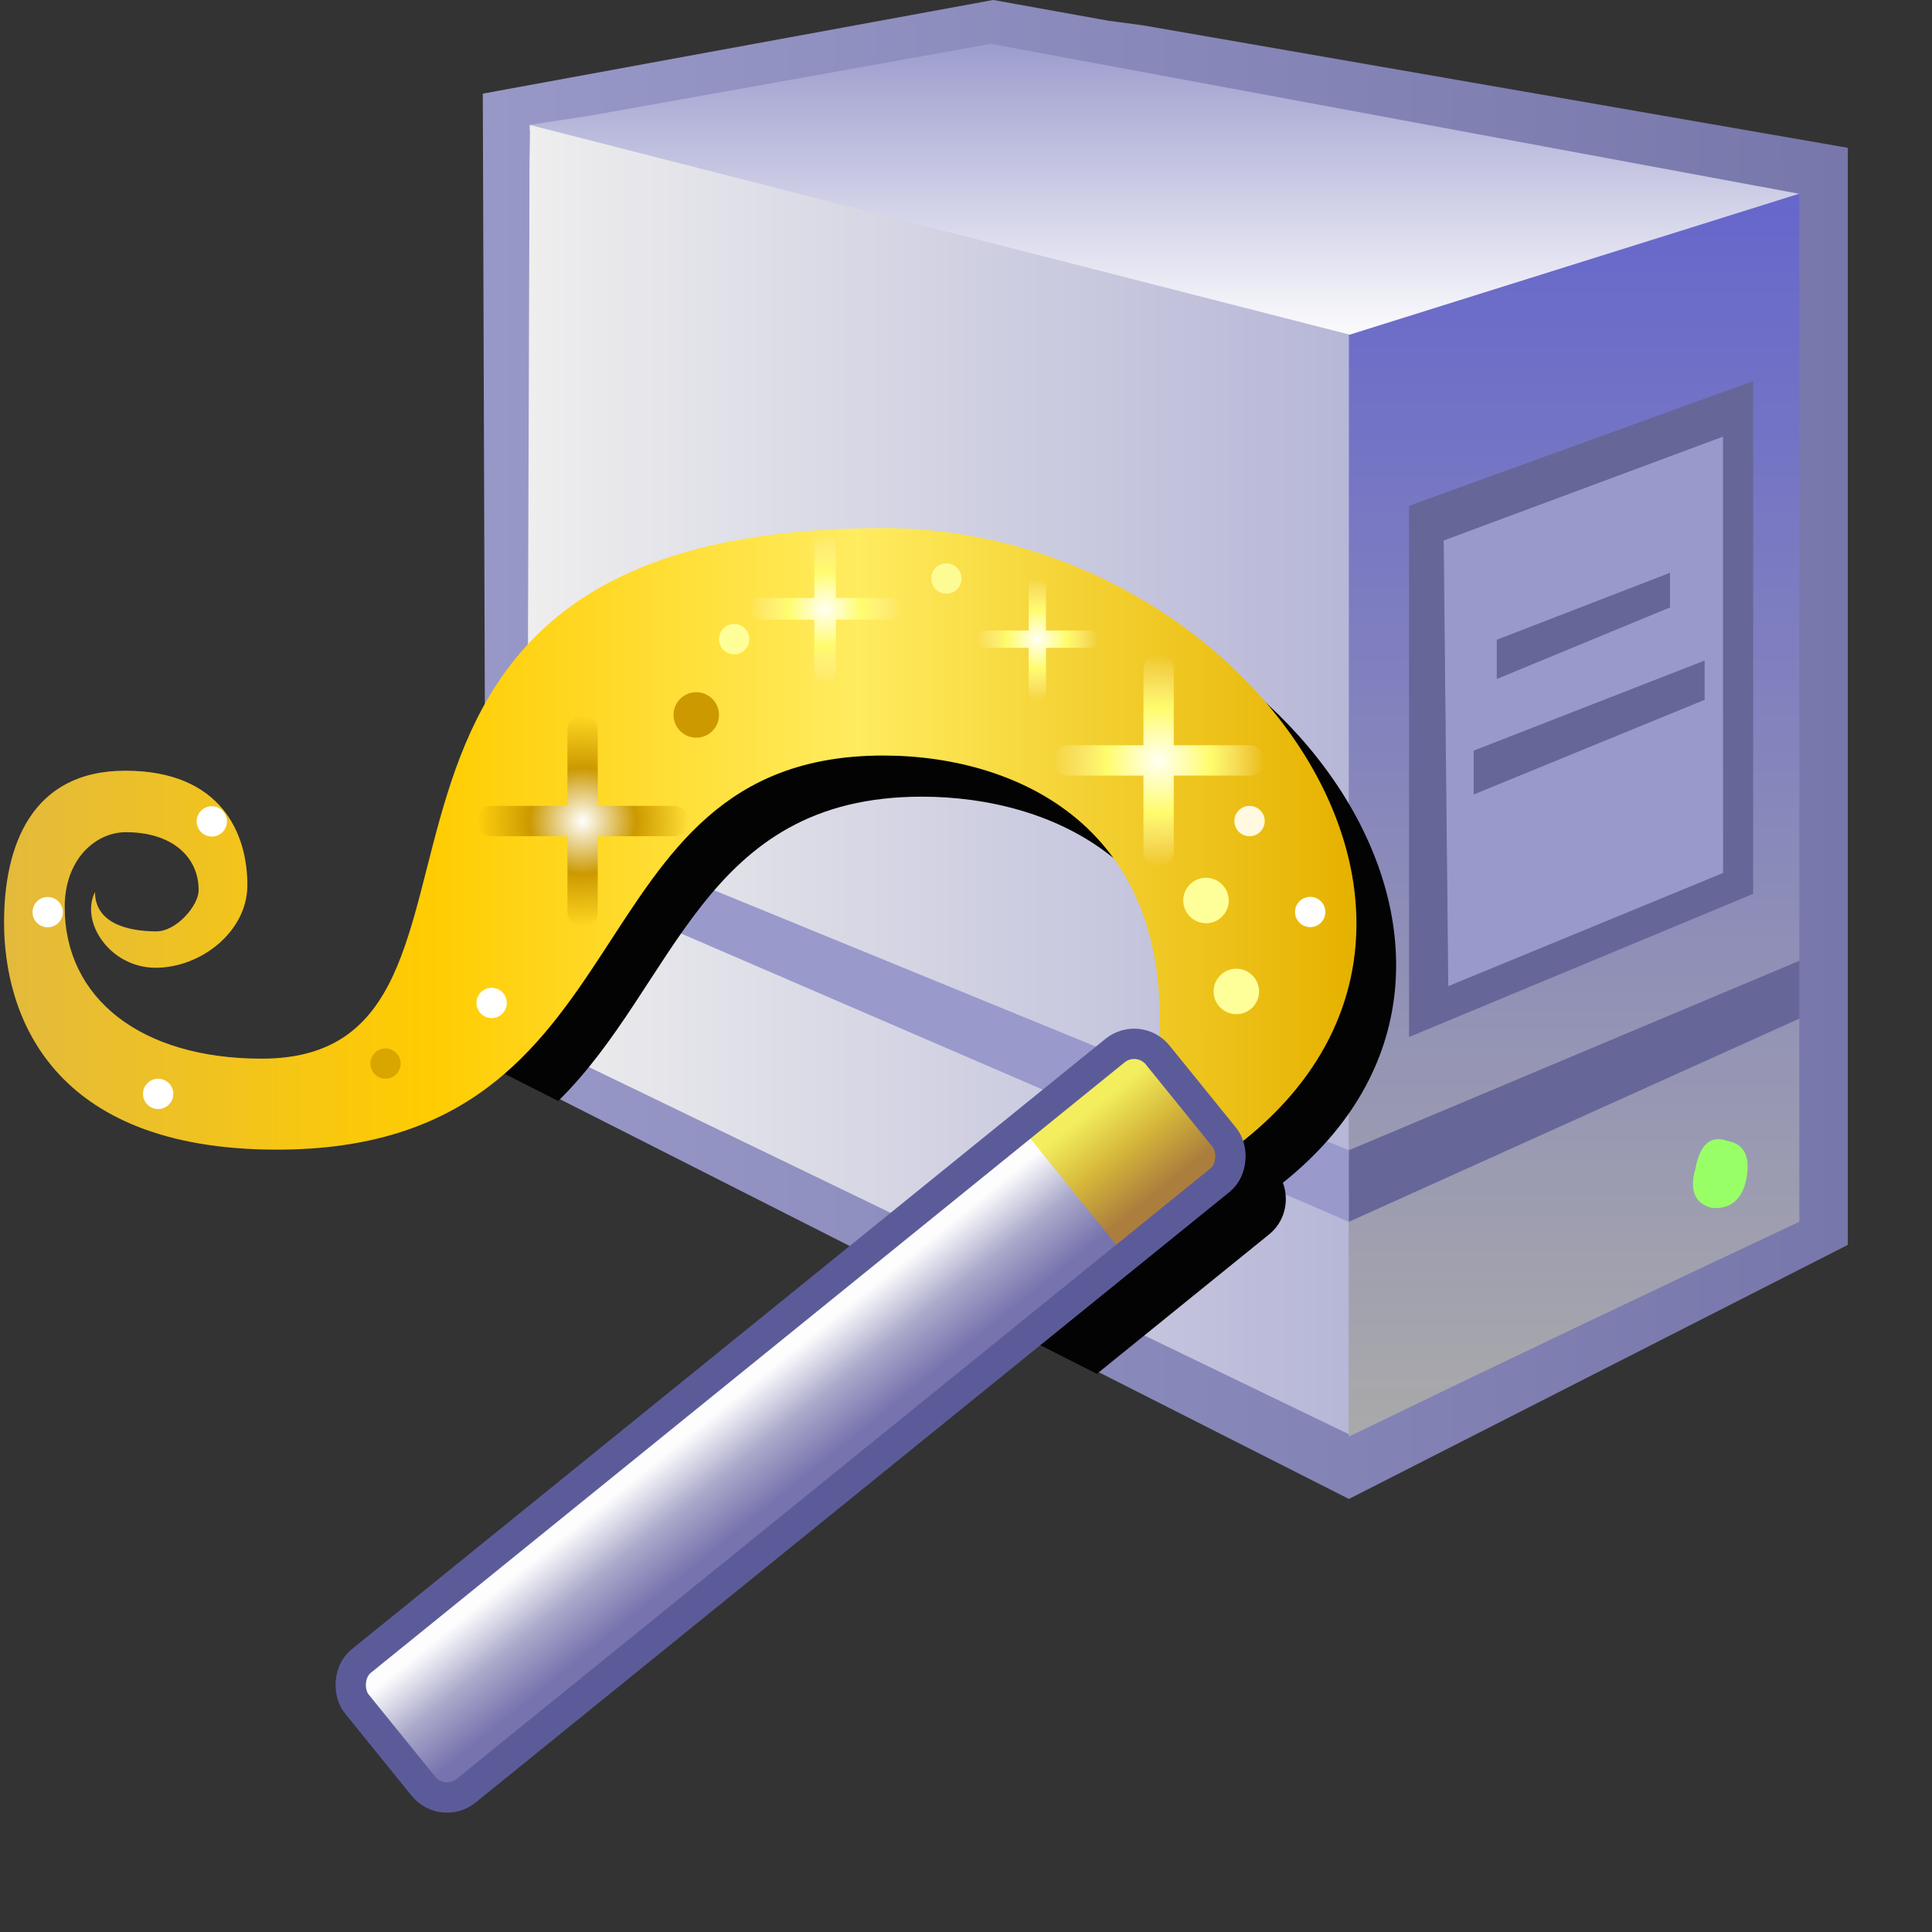 <?xml version="1.0" encoding="UTF-8" standalone="no"?>
<svg
   inkscape:export-ydpi="96"
   inkscape:export-xdpi="96"
   inkscape:export-filename="vm_new_wizard.png"
   sodipodi:docname="vm-new-wizard.svg"
   inkscape:version="1.1.2 (0a00cf5339, 2022-02-04)"
   id="svg8"
   version="1.1"
   viewBox="0 0 48 48"
   height="48"
   width="48"
   xmlns:inkscape="http://www.inkscape.org/namespaces/inkscape"
   xmlns:sodipodi="http://sodipodi.sourceforge.net/DTD/sodipodi-0.dtd"
   xmlns:xlink="http://www.w3.org/1999/xlink"
   xmlns="http://www.w3.org/2000/svg"
   xmlns:svg="http://www.w3.org/2000/svg"
   xmlns:rdf="http://www.w3.org/1999/02/22-rdf-syntax-ns#"
   xmlns:cc="http://creativecommons.org/ns#"
   xmlns:dc="http://purl.org/dc/elements/1.1/">
  <rect x="0" y="0" width="48" height="48" fill="#333333" stroke="none"/>
  <defs
     id="defs2">
    <linearGradient
       x2="819.2"
       x1="-819.2"
       spreadMethod="pad"
       id="gradient3-2-4"
       gradientUnits="userSpaceOnUse"
       gradientTransform="matrix(0,0.006,0.024,0,36.604,5.938)">
      <stop
         id="stop68-6-9"
         stop-color="#9999cc"
         offset="0.0" />
      <stop
         id="stop70-1-5"
         stop-color="#ffffff"
         offset="1.0" />
    </linearGradient>
    <linearGradient
       x2="819.2"
       x1="-819.2"
       spreadMethod="pad"
       id="gradient4-6-0"
       gradientUnits="userSpaceOnUse"
       gradientTransform="matrix(-0.024,0,0,0.026,36.242,23.391)">
      <stop
         id="stop73-0-4"
         stop-color="#9999cc"
         offset="0.0" />
      <stop
         id="stop75-6-8"
         stop-color="#eeeeee"
         offset="1.0" />
    </linearGradient>
    <linearGradient
       x2="819.2"
       x1="-819.2"
       spreadMethod="pad"
       id="gradient12-0-7"
       gradientUnits="userSpaceOnUse"
       gradientTransform="matrix(-0.016,-0.002,-5.7935282e-4,0.006,29.434,31.937)">
      <stop
         id="stop117-9-1"
         stop-color="#9999cc"
         offset="0.0" />
      <stop
         id="stop119-3-7"
         stop-color="#9999cc"
         offset="1.0" />
    </linearGradient>
    <linearGradient
       x2="819.2"
       x1="-819.2"
       spreadMethod="pad"
       id="gradient14-1-2"
       gradientUnits="userSpaceOnUse"
       gradientTransform="matrix(0,0.024,0.009,0,49.277,25.636)">
      <stop
         id="stop127-2-7"
         stop-color="#6666cc"
         offset="0.0" />
      <stop
         id="stop129-7-2"
         stop-color="#aaaaaa"
         offset="1.0" />
    </linearGradient>
    <linearGradient
       x2="819.2"
       x1="-819.2"
       spreadMethod="pad"
       id="gradient5-6-2"
       gradientUnits="userSpaceOnUse"
       gradientTransform="matrix(-0.026,0,0,0.029,36.531,23.464)">
      <stop
         style="stop-color:#7777ab;stop-opacity:1"
         id="stop78-2-6"
         stop-color="#333366"
         offset="0.0" />
      <stop
         style="stop-color:#9898c8;stop-opacity:1"
         id="stop80-9-1"
         stop-color="#666699"
         offset="1.0" />
    </linearGradient>
    <linearGradient
       inkscape:collect="always"
       id="linearGradient250497">
      <stop
         style="stop-color:#ffffff;stop-opacity:1"
         offset="0"
         id="stop250493" />
      <stop
         style="stop-color:#cc9900;stop-opacity:1"
         offset="0.5"
         id="stop250670" />
      <stop
         style="stop-color:#cc9900;stop-opacity:0.002"
         offset="1"
         id="stop250495" />
    </linearGradient>
    <linearGradient
       inkscape:collect="always"
       id="linearGradient142567">
      <stop
         style="stop-color:#fffff5;stop-opacity:1"
         offset="0"
         id="stop142563" />
      <stop
         style="stop-color:#fffc6b;stop-opacity:1"
         offset="0.5"
         id="stop198543" />
      <stop
         style="stop-color:#ffedb1;stop-opacity:0"
         offset="1"
         id="stop142565" />
    </linearGradient>
    <linearGradient
       inkscape:collect="always"
       id="linearGradient116095">
      <stop
         style="stop-color:#e6b200;stop-opacity:1"
         offset="0"
         id="stop116091" />
      <stop
         style="stop-color:#ffec5f;stop-opacity:1"
         offset="0.366"
         id="stop116193" />
      <stop
         style="stop-color:#ffcc01;stop-opacity:1"
         offset="0.683"
         id="stop176803" />
      <stop
         style="stop-color:#e3ba3c;stop-opacity:1"
         offset="1"
         id="stop116093" />
    </linearGradient>
    <linearGradient
       inkscape:collect="always"
       id="linearGradient93599">
      <stop
         style="stop-color:#ac7e3d;stop-opacity:1"
         offset="0"
         id="stop93595" />
      <stop
         style="stop-color:#d5b63a;stop-opacity:1"
         offset="0.5"
         id="stop108366" />
      <stop
         style="stop-color:#f3ee5d;stop-opacity:1"
         offset="1"
         id="stop93597" />
    </linearGradient>
    <linearGradient
       inkscape:collect="always"
       id="linearGradient18715">
      <stop
         style="stop-color:#7773ae;stop-opacity:1"
         offset="0"
         id="stop18711" />
      <stop
         style="stop-color:#abaacb;stop-opacity:1;"
         offset="0.5"
         id="stop34894" />
      <stop
         style="stop-color:#fdfdfe;stop-opacity:1"
         offset="1"
         id="stop18713" />
    </linearGradient>
    <linearGradient
       x2="819.2"
       x1="-819.2"
       spreadMethod="pad"
       id="gradient0-6"
       gradientUnits="userSpaceOnUse"
       gradientTransform="matrix(0,-0.016,-0.02,0,-127.685,80.594)">
      <stop
         id="stop44-7"
         stop-color="#996600"
         offset="0.0" />
      <stop
         id="stop46-5"
         stop-color="#cc9900"
         offset="1.0" />
    </linearGradient>
    <linearGradient
       x2="819.2"
       x1="-819.2"
       spreadMethod="pad"
       id="gradient1-3"
       gradientUnits="userSpaceOnUse"
       gradientTransform="matrix(0,-0.015,-0.007,0,-137.785,80.594)">
      <stop
         id="stop49-5"
         stop-color="#ffcc66"
         offset="0.0" />
      <stop
         id="stop51-6"
         stop-color="#ffff99"
         offset="0.345" />
      <stop
         id="stop53-2"
         stop-color="#ffffff"
         offset="1.0" />
    </linearGradient>
    <linearGradient
       x2="819.2"
       x1="-819.2"
       spreadMethod="pad"
       id="gradient2-9"
       gradientUnits="userSpaceOnUse"
       gradientTransform="matrix(0,0.013,0.017,0,-129.635,78.694)">
      <stop
         id="stop56-1"
         stop-color="#ffff99"
         offset="0.0" />
      <stop
         id="stop58"
         stop-color="#ffcc66"
         offset="0.471" />
      <stop
         id="stop60"
         stop-color="#cc9900"
         offset="1.0" />
    </linearGradient>
    <linearGradient
       x2="819.2"
       x1="-819.2"
       spreadMethod="pad"
       id="gradient6-6"
       gradientUnits="userSpaceOnUse"
       gradientTransform="matrix(0,-0.01,-5e-4,0,-115.235,84.494)">
      <stop
         id="stop78-2"
         stop-color="#cc9900"
         offset="0.0" />
      <stop
         id="stop80-6"
         stop-color="#ffcc66"
         offset="1.0" />
    </linearGradient>
    <linearGradient
       x2="819.2"
       x1="-819.2"
       spreadMethod="pad"
       id="gradient7-1"
       gradientUnits="userSpaceOnUse"
       gradientTransform="matrix(0,0.01,0.002,0,-113.285,84.494)">
      <stop
         id="stop83-8"
         stop-color="#ffff99"
         offset="0.0" />
      <stop
         id="stop85-7"
         stop-color="#ffff99"
         offset="1.0" />
    </linearGradient>
    <linearGradient
       x2="819.2"
       x1="-819.2"
       spreadMethod="pad"
       id="gradient8-9"
       gradientUnits="userSpaceOnUse"
       gradientTransform="matrix(0,0.01,0.017,0,-129.235,84.494)">
      <stop
         id="stop88-2"
         stop-color="#ffff99"
         offset="0.0" />
      <stop
         id="stop90-0"
         stop-color="#ffcc66"
         offset="1.0" />
    </linearGradient>
    <linearGradient
       x2="819.2"
       x1="-819.2"
       spreadMethod="pad"
       id="gradient9-23"
       gradientUnits="userSpaceOnUse"
       gradientTransform="matrix(0,0.011,0.017,0,-129.235,83.694)">
      <stop
         id="stop93-7"
         stop-color="#ffcc66"
         offset="0.0" />
      <stop
         id="stop95-5"
         stop-color="#996600"
         offset="1.0" />
    </linearGradient>
    <linearGradient
       x2="819.2"
       x1="-819.2"
       spreadMethod="pad"
       id="gradient10-92"
       gradientUnits="userSpaceOnUse"
       gradientTransform="matrix(0,0.011,0.019,0,-126.935,84.494)">
      <stop
         id="stop98-2"
         stop-color="#ffffff"
         offset="0.0" />
      <stop
         id="stop100-8"
         stop-color="#ffffff"
         offset="0.369" />
      <stop
         id="stop102-9"
         stop-color="#ffcc66"
         offset="0.89" />
      <stop
         id="stop104"
         stop-color="#cc9900"
         offset="1.0" />
    </linearGradient>
    <linearGradient
       x2="819.2"
       x1="-819.2"
       spreadMethod="pad"
       id="gradient11-73"
       gradientUnits="userSpaceOnUse"
       gradientTransform="matrix(0.018,0,0,-5e-4,-129.235,93.444)">
      <stop
         id="stop107-61"
         stop-color="#996600"
         offset="0.0" />
      <stop
         id="stop109"
         stop-color="#cc9900"
         offset="1.0" />
    </linearGradient>
    <linearGradient
       x2="819.2"
       x1="-819.2"
       spreadMethod="pad"
       id="gradient13-7"
       gradientUnits="userSpaceOnUse"
       gradientTransform="matrix(0.001,0.001,0.001,-0.001,-142.935,91.094)">
      <stop
         id="stop117-8"
         stop-color="#ffcc66"
         offset="0.0" />
      <stop
         id="stop119-4"
         stop-color="#cc9900"
         offset="1.0" />
    </linearGradient>
    <linearGradient
       gradientTransform="matrix(0,0.006,0.024,0,36.604,5.938)"
       gradientUnits="userSpaceOnUse"
       id="gradient3-2-4-7"
       spreadMethod="pad"
       x1="-819.2"
       x2="819.2">
      <stop
         offset="0.0"
         stop-color="#9999cc"
         id="stop68-6-9-5" />
      <stop
         offset="1.0"
         stop-color="#ffffff"
         id="stop70-1-5-3" />
    </linearGradient>
    <linearGradient
       gradientTransform="matrix(-0.024,0,0,0.026,36.242,23.391)"
       gradientUnits="userSpaceOnUse"
       id="gradient4-6-0-5"
       spreadMethod="pad"
       x1="-819.2"
       x2="819.2">
      <stop
         offset="0.0"
         stop-color="#9999cc"
         id="stop73-0-4-6" />
      <stop
         offset="1.0"
         stop-color="#eeeeee"
         id="stop75-6-8-2" />
    </linearGradient>
    <linearGradient
       gradientTransform="matrix(-0.016,-0.002,-5.7935282e-4,0.006,29.434,31.937)"
       gradientUnits="userSpaceOnUse"
       id="gradient12-0-7-9"
       spreadMethod="pad"
       x1="-819.2"
       x2="819.2">
      <stop
         offset="0.0"
         stop-color="#9999cc"
         id="stop117-9-1-1" />
      <stop
         offset="1.0"
         stop-color="#9999cc"
         id="stop119-3-7-2" />
    </linearGradient>
    <linearGradient
       gradientTransform="matrix(0,0.024,0.009,0,49.277,25.636)"
       gradientUnits="userSpaceOnUse"
       id="gradient14-1-2-7"
       spreadMethod="pad"
       x1="-819.2"
       x2="819.2">
      <stop
         offset="0.0"
         stop-color="#6666cc"
         id="stop127-2-7-0" />
      <stop
         offset="1.0"
         stop-color="#aaaaaa"
         id="stop129-7-2-9" />
    </linearGradient>
    <linearGradient
       gradientTransform="matrix(-0.026,0,0,0.029,36.531,23.464)"
       gradientUnits="userSpaceOnUse"
       id="gradient5-6-2-3"
       spreadMethod="pad"
       x1="-819.2"
       x2="819.2">
      <stop
         offset="0.0"
         stop-color="#333366"
         id="stop78-2-6-6"
         style="stop-color:#7777ab;stop-opacity:1" />
      <stop
         offset="1.0"
         stop-color="#666699"
         id="stop80-9-1-0"
         style="stop-color:#9898c8;stop-opacity:1" />
    </linearGradient>
    <linearGradient
       inkscape:collect="always"
       xlink:href="#linearGradient18715"
       id="linearGradient18717"
       x1="20.817"
       y1="51.874"
       x2="20.817"
       y2="48.374"
       gradientUnits="userSpaceOnUse"
       gradientTransform="translate(-16.749,-1.874)" />
    <linearGradient
       inkscape:collect="always"
       xlink:href="#linearGradient93599"
       id="linearGradient93601"
       x1="-9.432"
       y1="50"
       x2="-9.432"
       y2="46.5"
       gradientUnits="userSpaceOnUse" />
    <linearGradient
       inkscape:collect="always"
       xlink:href="#linearGradient116095"
       id="linearGradient116097"
       x1="-54.761"
       y1="9.524"
       x2="-10.361"
       y2="9.524"
       gradientUnits="userSpaceOnUse" />
    <radialGradient
       inkscape:collect="always"
       xlink:href="#linearGradient142567"
       id="radialGradient142569"
       cx="-48.444"
       cy="6.935"
       fx="-48.444"
       fy="6.935"
       r="3.5"
       gradientUnits="userSpaceOnUse" />
    <radialGradient
       inkscape:collect="always"
       xlink:href="#linearGradient142567"
       id="radialGradient229495"
       cx="-44.444"
       cy="2.935"
       fx="-44.444"
       fy="2.935"
       r="2"
       gradientUnits="userSpaceOnUse" />
    <radialGradient
       inkscape:collect="always"
       xlink:href="#linearGradient142567"
       id="radialGradient229503"
       cx="-37.444"
       cy="1.935"
       fx="-37.444"
       fy="1.935"
       r="2.5"
       gradientUnits="userSpaceOnUse" />
    <radialGradient
       inkscape:collect="always"
       xlink:href="#linearGradient250497"
       id="radialGradient250499"
       cx="-29.444"
       cy="8.935"
       fx="-29.444"
       fy="8.935"
       r="3.5"
       gradientUnits="userSpaceOnUse" />
    <linearGradient
       x2="819.2"
       x1="-819.2"
       spreadMethod="pad"
       id="gradient3-2-4-75"
       gradientUnits="userSpaceOnUse"
       gradientTransform="matrix(0,0.006,0.024,0,36.604,5.938)">
      <stop
         id="stop68-6-9-3"
         stop-color="#9999cc"
         offset="0.0" />
      <stop
         id="stop70-1-5-5"
         stop-color="#ffffff"
         offset="1.0" />
    </linearGradient>
    <linearGradient
       x2="819.2"
       x1="-819.2"
       spreadMethod="pad"
       id="gradient4-6-0-6"
       gradientUnits="userSpaceOnUse"
       gradientTransform="matrix(-0.024,0,0,0.026,36.242,23.391)">
      <stop
         id="stop73-0-4-2"
         stop-color="#9999cc"
         offset="0.0" />
      <stop
         id="stop75-6-8-9"
         stop-color="#eeeeee"
         offset="1.0" />
    </linearGradient>
    <linearGradient
       x2="819.2"
       x1="-819.2"
       spreadMethod="pad"
       id="gradient12-0-7-1"
       gradientUnits="userSpaceOnUse"
       gradientTransform="matrix(-0.016,-0.002,-5.7935282e-4,0.006,29.434,31.937)">
      <stop
         id="stop117-9-1-2"
         stop-color="#9999cc"
         offset="0.0" />
      <stop
         id="stop119-3-7-7"
         stop-color="#9999cc"
         offset="1.0" />
    </linearGradient>
    <linearGradient
       x2="819.2"
       x1="-819.2"
       spreadMethod="pad"
       id="gradient14-1-2-0"
       gradientUnits="userSpaceOnUse"
       gradientTransform="matrix(0,0.024,0.009,0,49.277,25.636)">
      <stop
         id="stop127-2-7-9"
         stop-color="#6666cc"
         offset="0.0" />
      <stop
         id="stop129-7-2-3"
         stop-color="#aaaaaa"
         offset="1.0" />
    </linearGradient>
    <linearGradient
       x2="819.2"
       x1="-819.2"
       spreadMethod="pad"
       id="gradient5-6-2-6"
       gradientUnits="userSpaceOnUse"
       gradientTransform="matrix(-0.026,0,0,0.029,36.531,23.464)">
      <stop
         style="stop-color:#7777ab;stop-opacity:1"
         id="stop78-2-6-0"
         stop-color="#333366"
         offset="0.0" />
      <stop
         style="stop-color:#9898c8;stop-opacity:1"
         id="stop80-9-1-6"
         stop-color="#666699"
         offset="1.0" />
    </linearGradient>
  </defs>
  <sodipodi:namedview
     inkscape:snap-global="true"
     inkscape:bbox-paths="false"
     fit-margin-bottom="0"
     fit-margin-right="0"
     fit-margin-left="0"
     fit-margin-top="0"
     inkscape:bbox-nodes="true"
     inkscape:snap-bbox="true"
     inkscape:window-maximized="1"
     inkscape:window-y="0"
     inkscape:window-x="3840"
     inkscape:window-height="2056"
     inkscape:window-width="3840"
     units="px"
     showgrid="false"
     inkscape:document-rotation="0"
     inkscape:current-layer="layer1"
     inkscape:document-units="px"
     inkscape:cy="44.169808"
     inkscape:cx="17.861015"
     inkscape:zoom="10.357754"
     inkscape:pageshadow="2"
     inkscape:pageopacity="0.0"
     borderopacity="1.0"
     bordercolor="#666666"
     pagecolor="#ffffff"
     id="base"
     inkscape:pagecheckerboard="0">
    <inkscape:grid
       originy="0"
       originx="0"
       id="grid1504"
       type="xygrid" />
    <inkscape:grid
       originy="0"
       originx="0"
       spacingy="0.5"
       spacingx="0.5"
       id="grid1507"
       type="xygrid" />
  </sodipodi:namedview>
  <g
     transform="translate(-12.568)"
     id="layer1"
     inkscape:groupmode="layer"
     inkscape:label="Layer 1">
    <g
       id="g1552"
       transform="matrix(0.152,0,0,0.152,22.652,-0.009)">
      <path
         style="fill:#8b8bbc;fill-opacity:1;stroke:none;stroke-width:1px;stroke-linecap:butt;stroke-linejoin:miter;stroke-opacity:1"
         d="M 97.869,7.302 20.488,22.554 21.253,173.009 157.554,241.896 235.054,202.779 234.553,32.415 Z"
         id="path1038-9"
         sodipodi:nodetypes="ccccccc" />
      <g
         id="g876-2"
         transform="matrix(5.213,0,0,5.213,-66.498,0.056)">
        <path
           d="M 42.325,10.501 16.14,3.969 31.221,1.323 56.753,6.085 42.025,11.155"
           id="path14-0"
           style="fill:url(#gradient3-2-4-75);fill-rule:evenodd;stroke:none;stroke-width:1.448"
           inkscape:connector-curvature="0"
           sodipodi:nodetypes="ccccc" />
        <path
           d="M 42.49,10.529 42.418,36.332 16.462,25.745 16.637,3.917 m -0.406,22.806 26.168,11.421 0.087,6.977 -26.212,-12.564"
           id="path16-2"
           style="fill:url(#gradient4-6-0-6);fill-rule:evenodd;stroke:none;stroke-width:1.448"
           inkscape:connector-curvature="0"
           sodipodi:nodetypes="cccccccc" />
        <path
           d="m 42.325,36.065 v 2.245 L 16.369,27.106 l 0.054,-1.647"
           id="path32-3"
           style="fill:url(#gradient12-0-7-1);fill-rule:evenodd;stroke:none;stroke-width:1.448"
           inkscape:connector-curvature="0"
           sodipodi:nodetypes="cccc" />
        <path
           d="M 42.325,10.501 55.723,6.3 56.682,6 56.61,38.284 c -4.731,2.221 -9.61,4.534 -14.293,6.803 m 11.884,-9.312 c -0.531,-0.193 -0.869,0.097 -1.014,0.869 -0.193,0.676 -0.024,1.086 0.507,1.231 0.579,0.048 0.941,-0.241 1.086,-0.869 0.145,-0.724 -0.048,-1.135 -0.579,-1.231"
           id="path38-7"
           style="fill:url(#gradient14-1-2-0);fill-rule:evenodd;stroke:none;stroke-width:1.448"
           inkscape:connector-curvature="0"
           sodipodi:nodetypes="cccccccccc" />
        <path
           sodipodi:nodetypes="ccccc"
           d="M 45.439,30.923 45.294,16.946 54.057,13.687 v 13.687 l -8.618,3.549"
           id="path42-5"
           inkscape:connector-curvature="0"
           style="fill:#9999cc;fill-rule:evenodd;stroke:none;stroke-width:1.448" />
        <path
           d="M 42.325,38.31 V 36.065 L 56.521,30.095 v 1.81 l -14.195,6.404 m 3.114,-7.387 8.618,-3.549 V 13.687 l -8.763,3.259 0.145,13.977 m 1.521,-9.632 v -1.231 l 5.431,-2.1 v 1.086 l -5.431,2.245 m 6.518,-0.579 v 1.231 l -7.242,2.969 v -1.376 l 7.242,-2.824 m 1.521,7.314 -10.79,4.49 V 15.86 l 10.79,-3.911 v 16.077"
           id="path40-9"
           inkscape:connector-curvature="0"
           style="fill:#666699;fill-rule:evenodd;stroke:none;stroke-width:1.448"
           sodipodi:nodetypes="ccccccccccccccccccccccccc" />
        <path
           d="m 54.202,35.775 q 0.797,0.145 0.579,1.231 -0.217,0.941 -1.086,0.869 -0.797,-0.217 -0.507,-1.231 0.217,-1.159 1.014,-0.869"
           id="path44-2"
           inkscape:connector-curvature="0"
           style="fill:#99ff66;fill-rule:evenodd;stroke:none;stroke-width:1.448" />
        <path
           d="m 34.793,0.652 1.086,0.145 22.088,3.838 V 39.034 L 42.325,47 15.168,33.24 15.24,25.709 V 24.55 L 15.168,2.937 31.172,4.804161e-8 34.793,0.652 M 18.572,3.621 16.637,3.917 16.544,32.516 42.325,44.972 v 0.072 c 4.683,-2.269 9.39,-4.514 14.122,-6.735 V 6.083 L 55.723,6.3 56.489,6.085 31.1,1.376 18.572,3.621"
           id="path18-2"
           style="fill:url(#gradient5-6-2-6);fill-rule:evenodd;stroke:none;stroke-width:1.448"
           inkscape:connector-curvature="0"
           sodipodi:nodetypes="cccccccccccccccccccccc" />
      </g>
    </g>
    <path
       id="path1479"
       style="mix-blend-mode:soft-light;fill:#030303;fill-opacity:1;stroke:none;stroke-width:0.755px;stroke-linecap:butt;stroke-linejoin:miter;stroke-opacity:1"
       d="M 22.904 14.129 C 15.179 14.129 13.096 17.419 12.055 20.717 L 12 26.406 L 13.869 27.354 C 16.817 24.454 17.44 19.793 22.904 19.793 C 26.142 19.793 30.018 21.488 29.781 26.795 C 29.38 26.529 28.835 26.534 28.443 26.852 L 22.453 31.701 L 27.252 34.133 L 31.533 30.666 C 31.92 30.353 32.04 29.829 31.873 29.385 C 38.796 23.861 31.846 14.129 22.904 14.129 z "
       transform="translate(12.568)" />
    <g
       inkscape:label="Layer 1"
       id="layer1-8"
       transform="matrix(-0.14,0,0,0.14,48.028,11.157)">
      <g
         id="g321943"
         transform="matrix(5.38,0,0,5.38,308.308,17.942)">
        <path
           style="opacity:1;fill:url(#linearGradient116097);fill-opacity:1;stroke:none;stroke-width:1px;stroke-linecap:butt;stroke-linejoin:miter;stroke-opacity:1"
           d="m -48.361,17.274 c -1,-8 4.472,-10.5 9,-10.5 10.5,0 7.5,13 20,13 7.5,0 9,-4.5 9,-7.5 0,-2.5 -0.89,-5 -4,-5 -3.156,0 -4.041,2.074 -4.025,3.805 0.014,1.5 1.525,2.695 3.025,2.695 1.5,0 2.5,-1.5 2,-2.5 0,1 -1.022,1.3 -2.022,1.3 -0.672,0 -1.397,-0.858 -1.397,-1.358 0,-1.118 0.899,-1.913 2.399,-1.913 1,0 2.02,0.889 2.02,2.47 0,3 -2.5,5 -6.5,5 -9.5,0 0,-17.5 -20.5,-17.5 -12,0 -21.304,13.246 -11.5,20.5 0.5,0 2.5,-2.5 2.5,-2.5 z"
           id="path112760"
           sodipodi:nodetypes="csssssscsssssscc" />
        <path
           id="path131392"
           style="color:#000000;opacity:1;fill:url(#radialGradient142569);fill-opacity:1;stroke-linecap:round;-inkscape-stroke:none"
           d="m -48.444,3.435 a 0.5,0.5 0 0 0 -0.5,0.5 v 2.5 h -2.5 a 0.5,0.5 0 0 0 -0.5,0.5 0.5,0.5 0 0 0 0.5,0.5 h 2.5 v 2.5 a 0.5,0.5 0 0 0 0.5,0.5 0.5,0.5 0 0 0 0.5,-0.5 v -2.5 h 2.5 a 0.5,0.5 0 0 0 0.5,-0.5 0.5,0.5 0 0 0 -0.5,-0.5 h -2.5 v -2.5 a 0.5,0.5 0 0 0 -0.5,-0.5 z" />
        <path
           id="path131392-06"
           style="color:#000000;opacity:1;fill:url(#radialGradient250499);fill-opacity:1;stroke-linecap:round;-inkscape-stroke:none"
           d="m -29.444,5.435 a 0.5,0.5 0 0 0 -0.5,0.5 v 2.5 h -2.5 a 0.5,0.5 0 0 0 -0.5,0.5 0.5,0.5 0 0 0 0.5,0.5 h 2.5 v 2.5 a 0.5,0.5 0 0 0 0.5,0.5 0.5,0.5 0 0 0 0.5,-0.5 V 9.435 h 2.5 a 0.5,0.5 0 0 0 0.5,-0.5 0.5,0.5 0 0 0 -0.5,-0.5 h -2.5 v -2.5 a 0.5,0.5 0 0 0 -0.5,-0.5 z" />
        <path
           id="path131392-3"
           style="color:#000000;opacity:1;fill:url(#radialGradient229503);fill-opacity:1;stroke-width:0.714;stroke-linecap:round;-inkscape-stroke:none"
           d="m -37.444,-0.565 a 0.357,0.357 0 0 0 -0.357,0.357 V 1.578 h -1.786 a 0.357,0.357 0 0 0 -0.357,0.357 0.357,0.357 0 0 0 0.357,0.357 h 1.786 v 1.786 a 0.357,0.357 0 0 0 0.357,0.357 0.357,0.357 0 0 0 0.357,-0.357 v -1.786 h 1.786 a 0.357,0.357 0 0 0 0.357,-0.357 0.357,0.357 0 0 0 -0.357,-0.357 h -1.786 v -1.786 a 0.357,0.357 0 0 0 -0.357,-0.357 z" />
        <path
           id="path131392-0"
           style="color:#000000;opacity:1;fill:url(#radialGradient229495);fill-opacity:1;stroke-width:0.571;stroke-linecap:round;-inkscape-stroke:none"
           d="m -44.444,0.935 a 0.286,0.286 0 0 0 -0.286,0.286 v 1.429 h -1.429 a 0.286,0.286 0 0 0 -0.286,0.286 0.286,0.286 0 0 0 0.286,0.286 h 1.429 v 1.429 a 0.286,0.286 0 0 0 0.286,0.286 0.286,0.286 0 0 0 0.286,-0.286 v -1.429 h 1.429 a 0.286,0.286 0 0 0 0.286,-0.286 0.286,0.286 0 0 0 -0.286,-0.286 h -1.429 v -1.429 a 0.286,0.286 0 0 0 -0.286,-0.286 z" />
        <circle
           style="opacity:1;fill:#fff9e2;fill-opacity:1;fill-rule:evenodd;stroke:none;stroke-width:1;stroke-linecap:round;stroke-linejoin:round;stroke-miterlimit:4;stroke-dasharray:none;stroke-opacity:1;stop-color:#000000"
           id="path141492"
           cx="-51.444"
           cy="8.935"
           r="0.5" />
        <circle
           style="opacity:1;fill:#ffffff;fill-opacity:1;fill-rule:evenodd;stroke:none;stroke-width:1;stroke-linecap:round;stroke-linejoin:round;stroke-miterlimit:4;stroke-dasharray:none;stroke-opacity:1;stop-color:#000000"
           id="path141492-20"
           cx="-26.444"
           cy="14.935"
           r="0.5" />
        <circle
           style="opacity:1;fill:#d9a600;fill-opacity:1;fill-rule:evenodd;stroke:none;stroke-width:1;stroke-linecap:round;stroke-linejoin:round;stroke-miterlimit:4;stroke-dasharray:none;stroke-opacity:1;stop-color:#000000"
           id="path141492-23"
           cx="-22.944"
           cy="16.935"
           r="0.5" />
        <circle
           style="opacity:1;fill:#ffffff;fill-opacity:1;fill-rule:evenodd;stroke:none;stroke-width:1;stroke-linecap:round;stroke-linejoin:round;stroke-miterlimit:4;stroke-dasharray:none;stroke-opacity:1;stop-color:#000000"
           id="path141492-7"
           cx="-15.444"
           cy="17.935"
           r="0.5" />
        <circle
           style="opacity:1;fill:#ffffff;fill-opacity:1;fill-rule:evenodd;stroke:none;stroke-width:1;stroke-linecap:round;stroke-linejoin:round;stroke-miterlimit:4;stroke-dasharray:none;stroke-opacity:1;stop-color:#000000"
           id="path141492-5"
           cx="-11.8"
           cy="11.94"
           r="0.5" />
        <circle
           style="opacity:1;fill:#ffffff;fill-opacity:1;fill-rule:evenodd;stroke:none;stroke-width:1;stroke-linecap:round;stroke-linejoin:round;stroke-miterlimit:4;stroke-dasharray:none;stroke-opacity:1;stop-color:#000000"
           id="path141492-9"
           cx="-17.214"
           cy="8.946"
           r="0.5" />
        <circle
           style="opacity:1;fill:#ffff99;fill-opacity:1;fill-rule:evenodd;stroke:none;stroke-width:1;stroke-linecap:round;stroke-linejoin:round;stroke-miterlimit:4;stroke-dasharray:none;stroke-opacity:1;stop-color:#000000"
           id="path141492-6"
           cx="-34.444"
           cy="2.935"
           r="0.5" />
        <circle
           style="opacity:1;fill:#fdfb94;fill-opacity:1;fill-rule:evenodd;stroke:none;stroke-width:1;stroke-linecap:round;stroke-linejoin:round;stroke-miterlimit:4;stroke-dasharray:none;stroke-opacity:1;stop-color:#000000"
           id="path141492-18"
           cx="-41.444"
           cy="0.935"
           r="0.5" />
        <circle
           style="opacity:1;fill:#ffffff;fill-opacity:1;fill-rule:evenodd;stroke:none;stroke-width:1;stroke-linecap:round;stroke-linejoin:round;stroke-miterlimit:4;stroke-dasharray:none;stroke-opacity:1;stop-color:#000000"
           id="path141492-1"
           cx="-53.444"
           cy="11.935"
           r="0.5" />
        <circle
           style="opacity:1;fill:#ffff99;fill-opacity:1;fill-rule:evenodd;stroke:none;stroke-width:0.921;stroke-linecap:round;stroke-linejoin:round;stroke-miterlimit:4;stroke-dasharray:none;stroke-opacity:1;stop-color:#000000"
           id="path141492-2"
           cx="-51.008"
           cy="14.556"
           r="0.75" />
        <circle
           style="opacity:1;fill:#ffff99;fill-opacity:1;fill-rule:evenodd;stroke:none;stroke-width:0.921;stroke-linecap:round;stroke-linejoin:round;stroke-miterlimit:4;stroke-dasharray:none;stroke-opacity:1;stop-color:#000000"
           id="path141492-2-7"
           cx="-50.008"
           cy="11.556"
           r="0.75"
           inkscape:transform-center-x="-0.47550965"
           inkscape:transform-center-y="-0.098321915" />
        <circle
           style="opacity:1;fill:#cc9900;fill-opacity:1;fill-rule:evenodd;stroke:none;stroke-width:0.921;stroke-linecap:round;stroke-linejoin:round;stroke-miterlimit:4;stroke-dasharray:none;stroke-opacity:1;stop-color:#000000"
           id="path141492-2-7-9"
           cx="-33.194"
           cy="5.435"
           r="0.75"
           inkscape:transform-center-x="-0.47550965"
           inkscape:transform-center-y="-0.098321915" />
      </g>
      <g
         id="g322055"
         transform="matrix(4.181,3.386,-3.386,4.181,255.173,-46.475)">
        <rect
           style="opacity:1;fill:url(#linearGradient18717);fill-opacity:1;fill-rule:evenodd;stroke:none;stroke-width:1;stroke-linecap:round;stroke-linejoin:round;stroke-miterlimit:4;stroke-dasharray:none;stroke-opacity:1;stop-color:#000000"
           id="rect18673"
           width="34"
           height="5.5"
           x="-11.932"
           y="45.5"
           rx="1"
           ry="1" />
        <rect
           style="opacity:1;fill:url(#linearGradient93601);fill-opacity:1;fill-rule:evenodd;stroke:none;stroke-width:1;stroke-linecap:round;stroke-linejoin:round;stroke-miterlimit:4;stroke-dasharray:none;stroke-opacity:1;stop-color:#000000"
           id="rect76139"
           width="5"
           height="5.5"
           x="-11.932"
           y="45.5" />
        <rect
           style="opacity:1;fill:none;fill-rule:evenodd;stroke:#5c5b9a;stroke-width:1;stroke-linecap:round;stroke-linejoin:round;stroke-miterlimit:4;stroke-dasharray:none;stroke-opacity:1;stop-color:#000000"
           id="rect2527"
           width="34"
           height="5.5"
           x="-11.932"
           y="45.5"
           rx="1"
           ry="1" />
      </g>
    </g>
  </g>
</svg>
